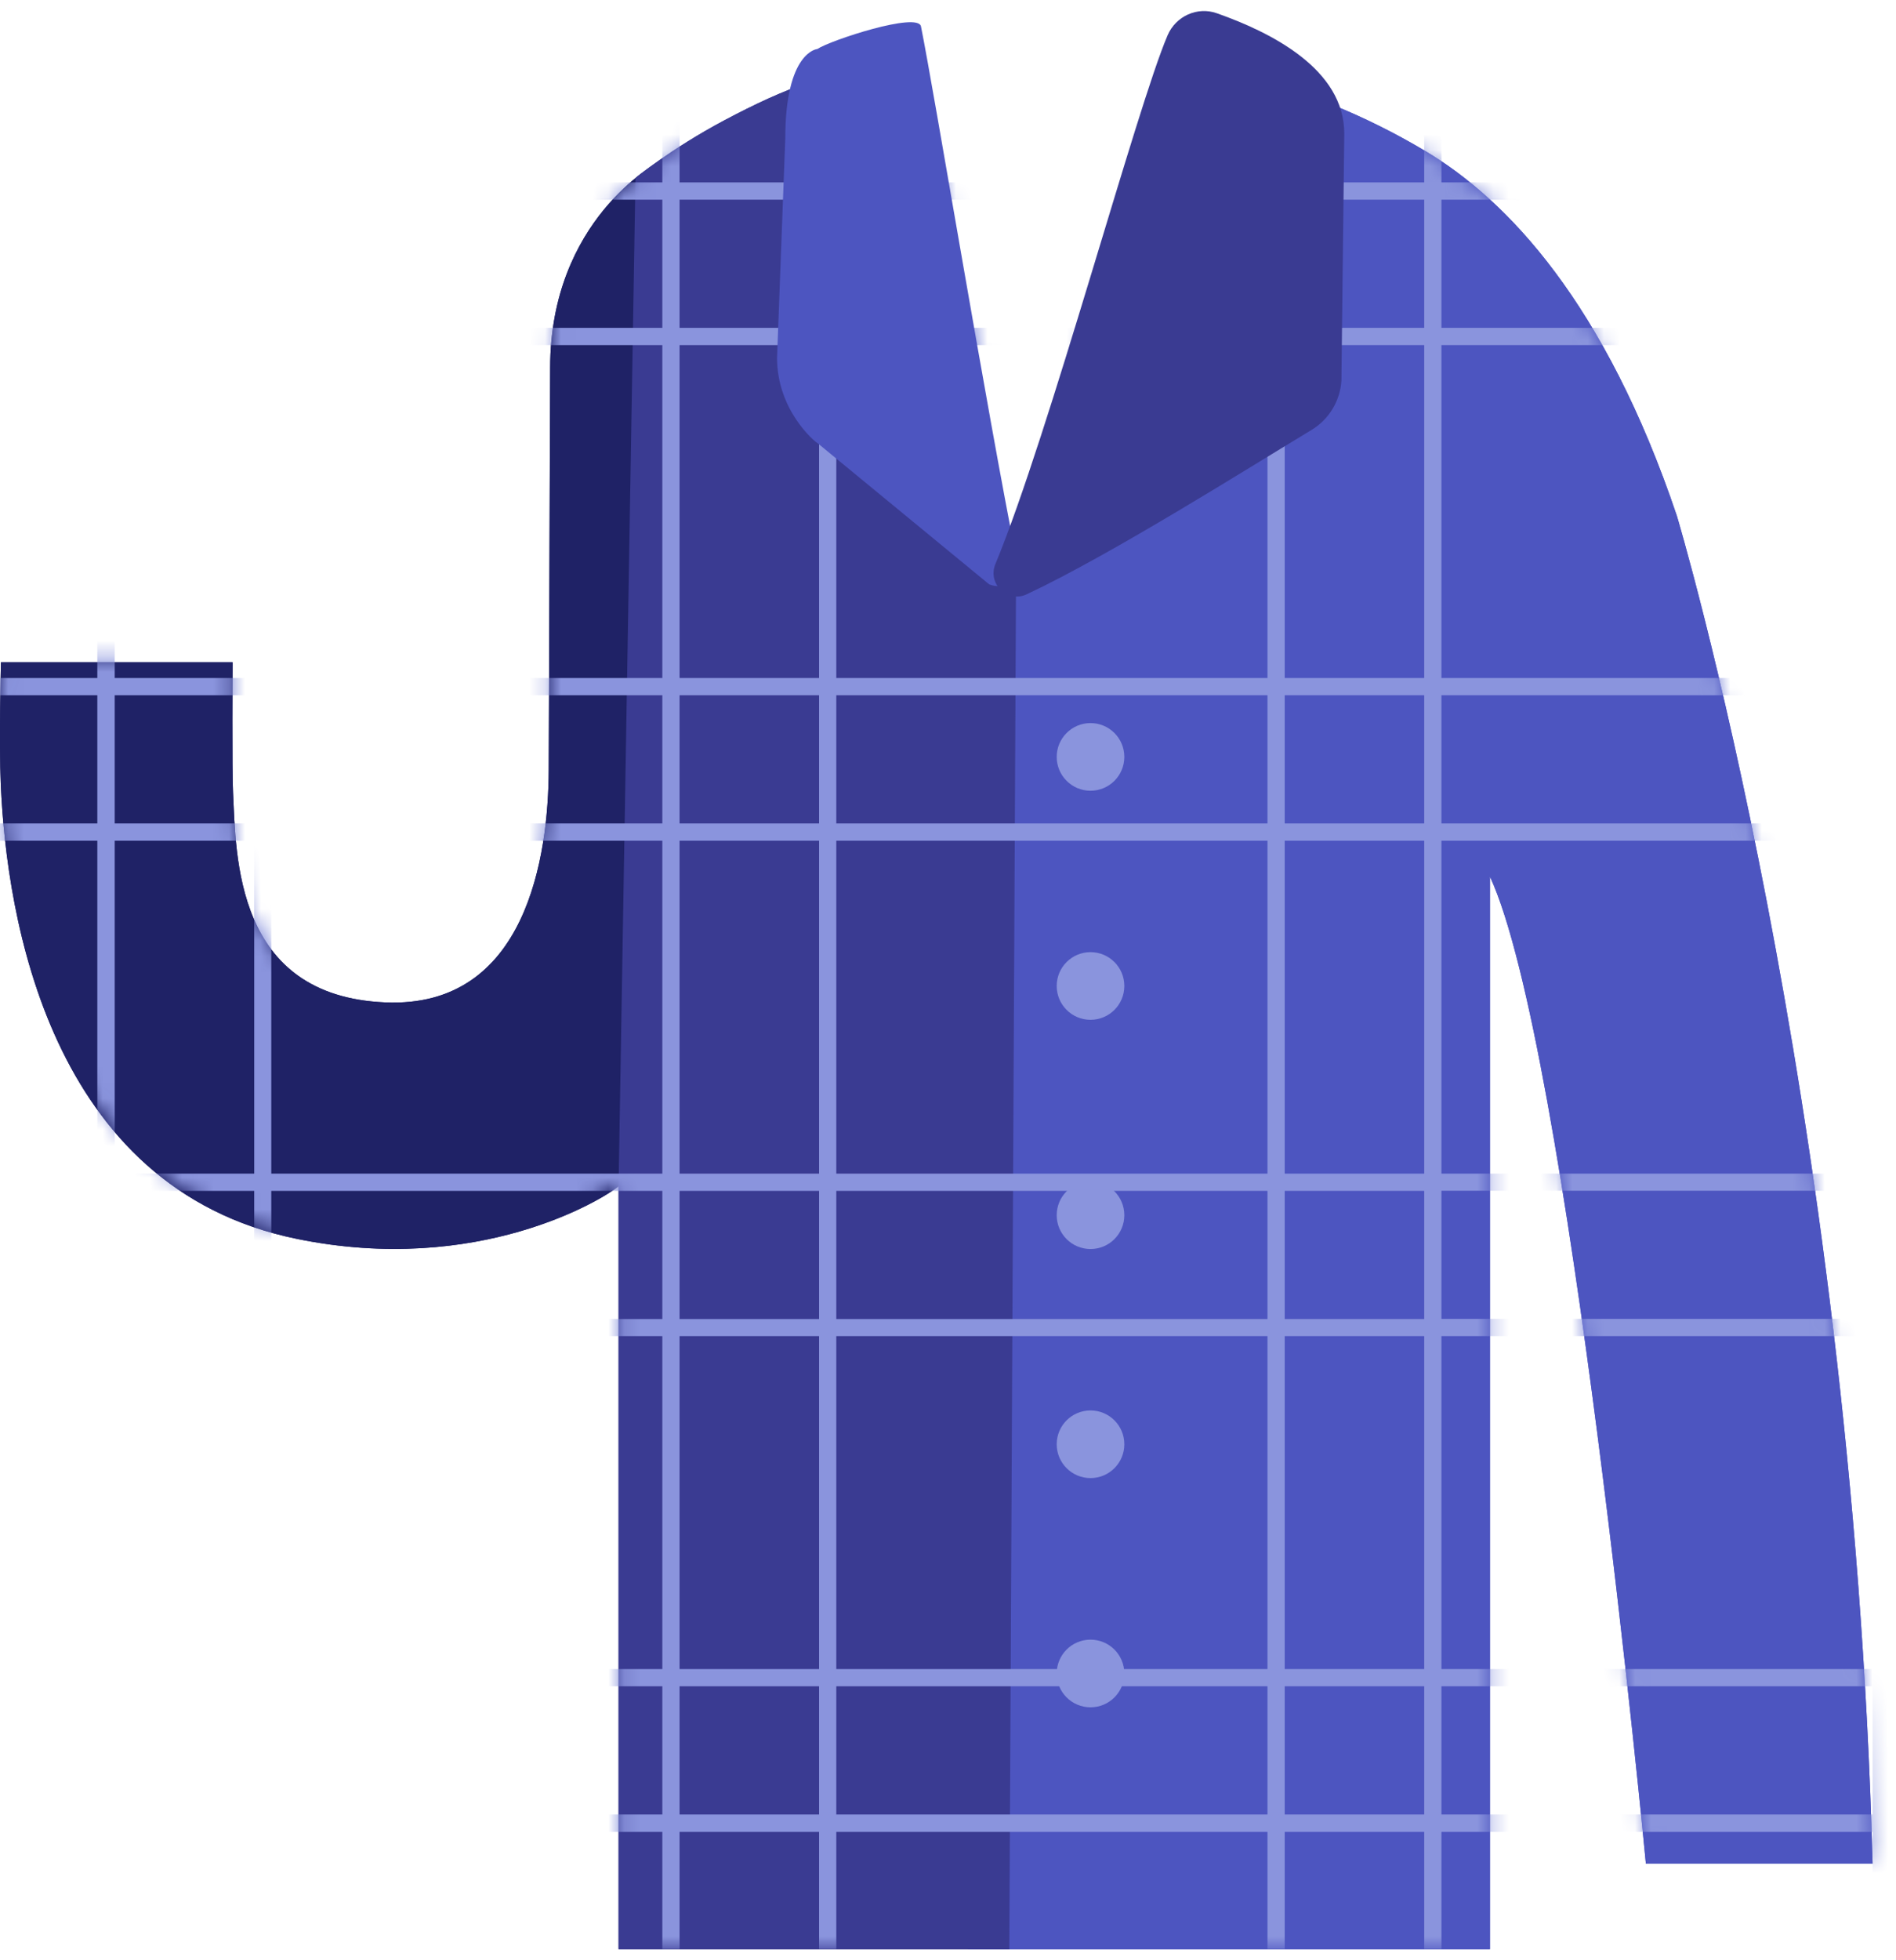 <svg width="120" height="124" viewBox="0 0 120 124" fill="none" xmlns="http://www.w3.org/2000/svg">
<g clip-path="url(#clip0_301_14613)">
<path d="M106.13 32.63C101.6 19.19 95.41 12.64 90.17 9.53C82.24 4.82 75.9 4.37 75.9 4.37L67.45 24.87L58.63 50.32L61.27 123.55H94.3V55.45C99.26 66.13 104.17 117.89 104.17 117.89H118.52C117.22 69.49 106.13 32.63 106.13 32.63Z" fill="#4D55C0"/>
<path d="M41.59 10.31C41.59 10.31 34.82 13.91 34.82 23.27L34.73 48.69C34.71 54.12 33.34 63.79 24.39 63.41C14.82 63.01 14.95 54.1 14.75 50.12C14.68 48.86 14.72 41.89 14.72 41.89H0.06C0.06 41.89 -0.07 46.93 0.05 49.65C0.42 57.95 3.09 75.17 18.8 78.37C30.25 80.71 38.14 75.88 39.15 75.04L41.59 10.31Z" fill="#1F2266"/>
<path d="M56.05 4.37C52.86 4.37 49.79 5.51 45.81 7.63C42.45 9.42 40.22 11.26 40.22 11.26L39.15 75.04V75.05V97.51V123.55H63.88L64.31 35.91L56.05 4.37Z" fill="#3A3B92"/>
<path d="M106.13 32.63C101.6 19.19 95.41 12.64 90.17 9.53C82.24 4.82 75.9 4.37 75.9 4.37L67.45 24.87L58.63 50.32L61.27 123.55H94.3V55.45C99.26 66.13 104.17 117.89 104.17 117.89H118.52C117.22 69.49 106.13 32.63 106.13 32.63Z" fill="#4D55C0"/>
<path d="M41.59 10.31C41.59 10.31 34.82 13.91 34.82 23.27L34.73 48.69C34.71 54.12 33.34 63.79 24.39 63.41C14.82 63.01 14.95 54.1 14.75 50.12C14.68 48.86 14.72 41.89 14.72 41.89H0.06C0.06 41.89 -0.07 46.93 0.05 49.65C0.42 57.95 3.09 75.17 18.8 78.37C30.25 80.71 38.14 75.88 39.15 75.04L41.59 10.31Z" fill="#1F2266"/>
<path d="M56.05 4.37C52.86 4.37 49.79 5.51 45.81 7.63C42.45 9.42 40.22 11.26 40.22 11.26L39.15 75.04V75.05V97.51V123.55H63.88L64.31 35.91L56.05 4.37Z" fill="#3A3B92"/>
<mask id="mask0_301_14613" style="mask-type:luminance" maskUnits="userSpaceOnUse" x="-1" y="4" width="120" height="120">
<path d="M106.13 32.37C101.1 18.97 95.83 12.9 90.59 9.79C82.65 5.07 75.89 4.11 75.89 4.11L64.05 32.36L58.56 4.87C54.68 3.39 49.8 5.51 45.81 7.63C42.45 9.42 40.22 11.26 40.22 11.26C40.22 11.26 34.63 15.43 34.81 23.01L34.72 48.43C34.7 53.86 33.33 63.53 24.38 63.15C14.81 62.75 14.94 53.84 14.74 49.86C14.67 48.6 14.71 41.63 14.71 41.63H0.06C0.06 41.63 -0.07 46.67 0.05 49.39C0.42 57.69 3.09 74.91 18.8 78.11C30.25 80.45 38.14 75.62 39.15 74.78V74.79V97.25V123.29H61.27H63.88H94.3V55.2C99.26 65.88 104.17 117.64 104.17 117.64H118.52C117.22 69.23 106.13 32.37 106.13 32.37Z" fill="white"/>
</mask>
<g mask="url(#mask0_301_14613)">
<path d="M136.27 12.63V11.54H129.53V2.47H128.44V11.54H119.61V2.47H118.52V11.54H91.23V2.47H90.14V11.54H81.31V2.47H80.22V11.54H52.93V2.47H51.84V11.54H43.01V2.47H41.92V11.54H17.17V2.47H16.08V11.54H7.26V2.47H6.16V11.54H-2.52V12.63H6.16V20.74H-2.52V21.83H6.16V42.89H-2.52V43.98H6.16V52.09H-2.52V53.18H6.16V74.24H-2.52V75.33H6.16V83.44H-2.52V84.53H6.16V105.59H-2.52V106.68H6.16V114.79H-2.52V115.88H6.16V125.59H7.25V115.88H16.08V125.59H17.17V115.88H41.92V125.59H43.01V115.88H51.84V125.59H52.93V115.88H80.22V125.59H81.31V115.88H90.14V125.59H91.23V115.88H118.52V125.59H119.61V115.88H128.44V125.59H129.53V115.88H136.27V114.79H129.53V106.68H136.27V105.59H129.53V84.52H136.27V83.43H129.53V75.32H136.27V74.23H129.53V53.18H136.27V52.09H129.53V43.98H136.27V42.89H129.53V21.83H136.27V20.74H129.53V12.63H136.27ZM118.52 12.63V20.74H91.23V12.63H118.52ZM52.93 52.09V43.98H80.22V52.09H52.93ZM80.22 53.18V74.24H52.93V53.18H80.22ZM51.84 52.09H43.01V43.98H51.84V52.09ZM51.84 53.18V74.24H43.01V53.18H51.84ZM51.84 75.33V83.44H43.01V75.33H51.84ZM52.93 75.33H80.22V83.44H52.93V75.33ZM81.31 75.33H90.14V83.44H81.31V75.33ZM81.31 74.24V53.18H90.14V74.24H81.31ZM81.31 52.09V43.98H90.14V52.09H81.31ZM81.31 42.89V21.83H90.14V42.89H81.31ZM80.22 42.89H52.93V21.83H80.22V42.89ZM51.84 42.89H43.01V21.83H51.84V42.89ZM41.92 42.89H17.17V21.83H41.92V42.89ZM41.92 43.98V52.09H17.17V43.98H41.92ZM41.92 53.18V74.24H17.17V53.18H41.92ZM41.92 75.33V83.44H17.17V75.33H41.92ZM41.92 84.52V105.58H17.17V84.52H41.92ZM43.01 84.52H51.84V105.58H43.01V84.52ZM52.93 84.52H80.22V105.58H52.93V84.52ZM81.31 84.52H90.14V105.58H81.31V84.52ZM91.23 84.52H118.52V105.58H91.23V84.52ZM91.23 83.43V75.32H118.52V83.43H91.23ZM91.23 74.24V53.18H118.52V74.24H91.23ZM91.23 52.09V43.98H118.52V52.09H91.23ZM91.23 42.89V21.83H118.52V42.89H91.23ZM90.14 12.63V20.74H81.31V12.63H90.14ZM80.22 12.63V20.74H52.93V12.63H80.22ZM51.84 12.63V20.74H43.01V12.63H51.84ZM41.92 12.63V20.74H17.17V12.63H41.92ZM7.26 12.63H16.09V20.74H7.26V12.63ZM7.26 21.83H16.09V42.89H7.26V21.83ZM7.26 43.98H16.09V52.09H7.26V43.98ZM7.26 53.18H16.09V74.24H7.26V53.18ZM7.26 75.33H16.09V83.44H7.26V75.33ZM7.26 84.52H16.09V105.58H7.26V84.52ZM7.26 114.78V106.67H16.09V114.78H7.26ZM17.17 114.78V106.67H41.92V114.78H17.17ZM43.01 114.78V106.67H51.84V114.78H43.01ZM52.93 114.78V106.67H80.22V114.78H52.93ZM81.31 114.78V106.67H90.14V114.78H81.31ZM91.23 114.78V106.67H118.52V114.78H91.23ZM128.44 114.78H119.61V106.67H128.44V114.78ZM128.44 105.58H119.61V84.52H128.44V105.58ZM128.44 83.43H119.61V75.32H128.44V83.43ZM128.44 74.24H119.61V53.18H128.44V74.24ZM128.44 52.09H119.61V43.98H128.44V52.09ZM128.44 42.89H119.61V21.83H128.44V42.89ZM128.44 20.74H119.61V12.63H128.44V20.74Z" fill="#8A94DD"/>
</g>
<path d="M69.02 50.02C70.202 50.02 71.16 49.062 71.16 47.88C71.16 46.698 70.202 45.74 69.02 45.74C67.838 45.74 66.88 46.698 66.88 47.88C66.88 49.062 67.838 50.02 69.02 50.02Z" fill="#8A94DD"/>
<path d="M69.02 64.51C70.202 64.51 71.16 63.552 71.16 62.37C71.16 61.188 70.202 60.23 69.02 60.23C67.838 60.23 66.88 61.188 66.88 62.37C66.88 63.552 67.838 64.51 69.02 64.51Z" fill="#8A94DD"/>
<path d="M69.02 79.01C70.202 79.01 71.16 78.052 71.16 76.87C71.16 75.688 70.202 74.73 69.02 74.73C67.838 74.73 66.88 75.688 66.88 76.87C66.88 78.052 67.838 79.01 69.02 79.01Z" fill="#8A94DD"/>
<path d="M69.02 93.5C70.202 93.5 71.16 92.542 71.16 91.36C71.16 90.178 70.202 89.22 69.02 89.22C67.838 89.22 66.88 90.178 66.88 91.36C66.88 92.542 67.838 93.5 69.02 93.5Z" fill="#8A94DD"/>
<path d="M69.02 108C70.202 108 71.16 107.042 71.16 105.86C71.16 104.678 70.202 103.72 69.02 103.72C67.838 103.72 66.88 104.678 66.88 105.86C66.88 107.042 67.838 108 69.02 108Z" fill="#8A94DD"/>
<path d="M58.29 1.67C59.14 5.9 62.4 25.67 64.4 35.68C64.59 36.63 63.5 37.36 62.6 36.96L51.73 28.02C51.57 27.95 49.18 25.95 49.18 22.64L49.7 8.78C49.7 3.25 51.73 3.1 51.73 3.1C52.55 2.55 58.1 0.73 58.29 1.67Z" fill="#4D55C0"/>
<path d="M73.9 2.23C74.42 1.02 75.78 0.4 77.02 0.84C80.4 2.03 85.11 4.36 85.08 8.48L84.9 24.07C84.82 25.36 84.12 26.52 83.02 27.19C78.95 29.64 70.32 35.09 64.99 37.59C63.77 38.17 62.48 36.93 63 35.68C66.42 27.4 71.94 6.79 73.9 2.23Z" fill="#3A3B92"/>
</g>
<defs>
<clipPath id="clip0_301_14613">
<rect width="119.61" height="122.6" fill="white" transform="translate(0 0.7)"/>
</clipPath>
</defs>
</svg>
